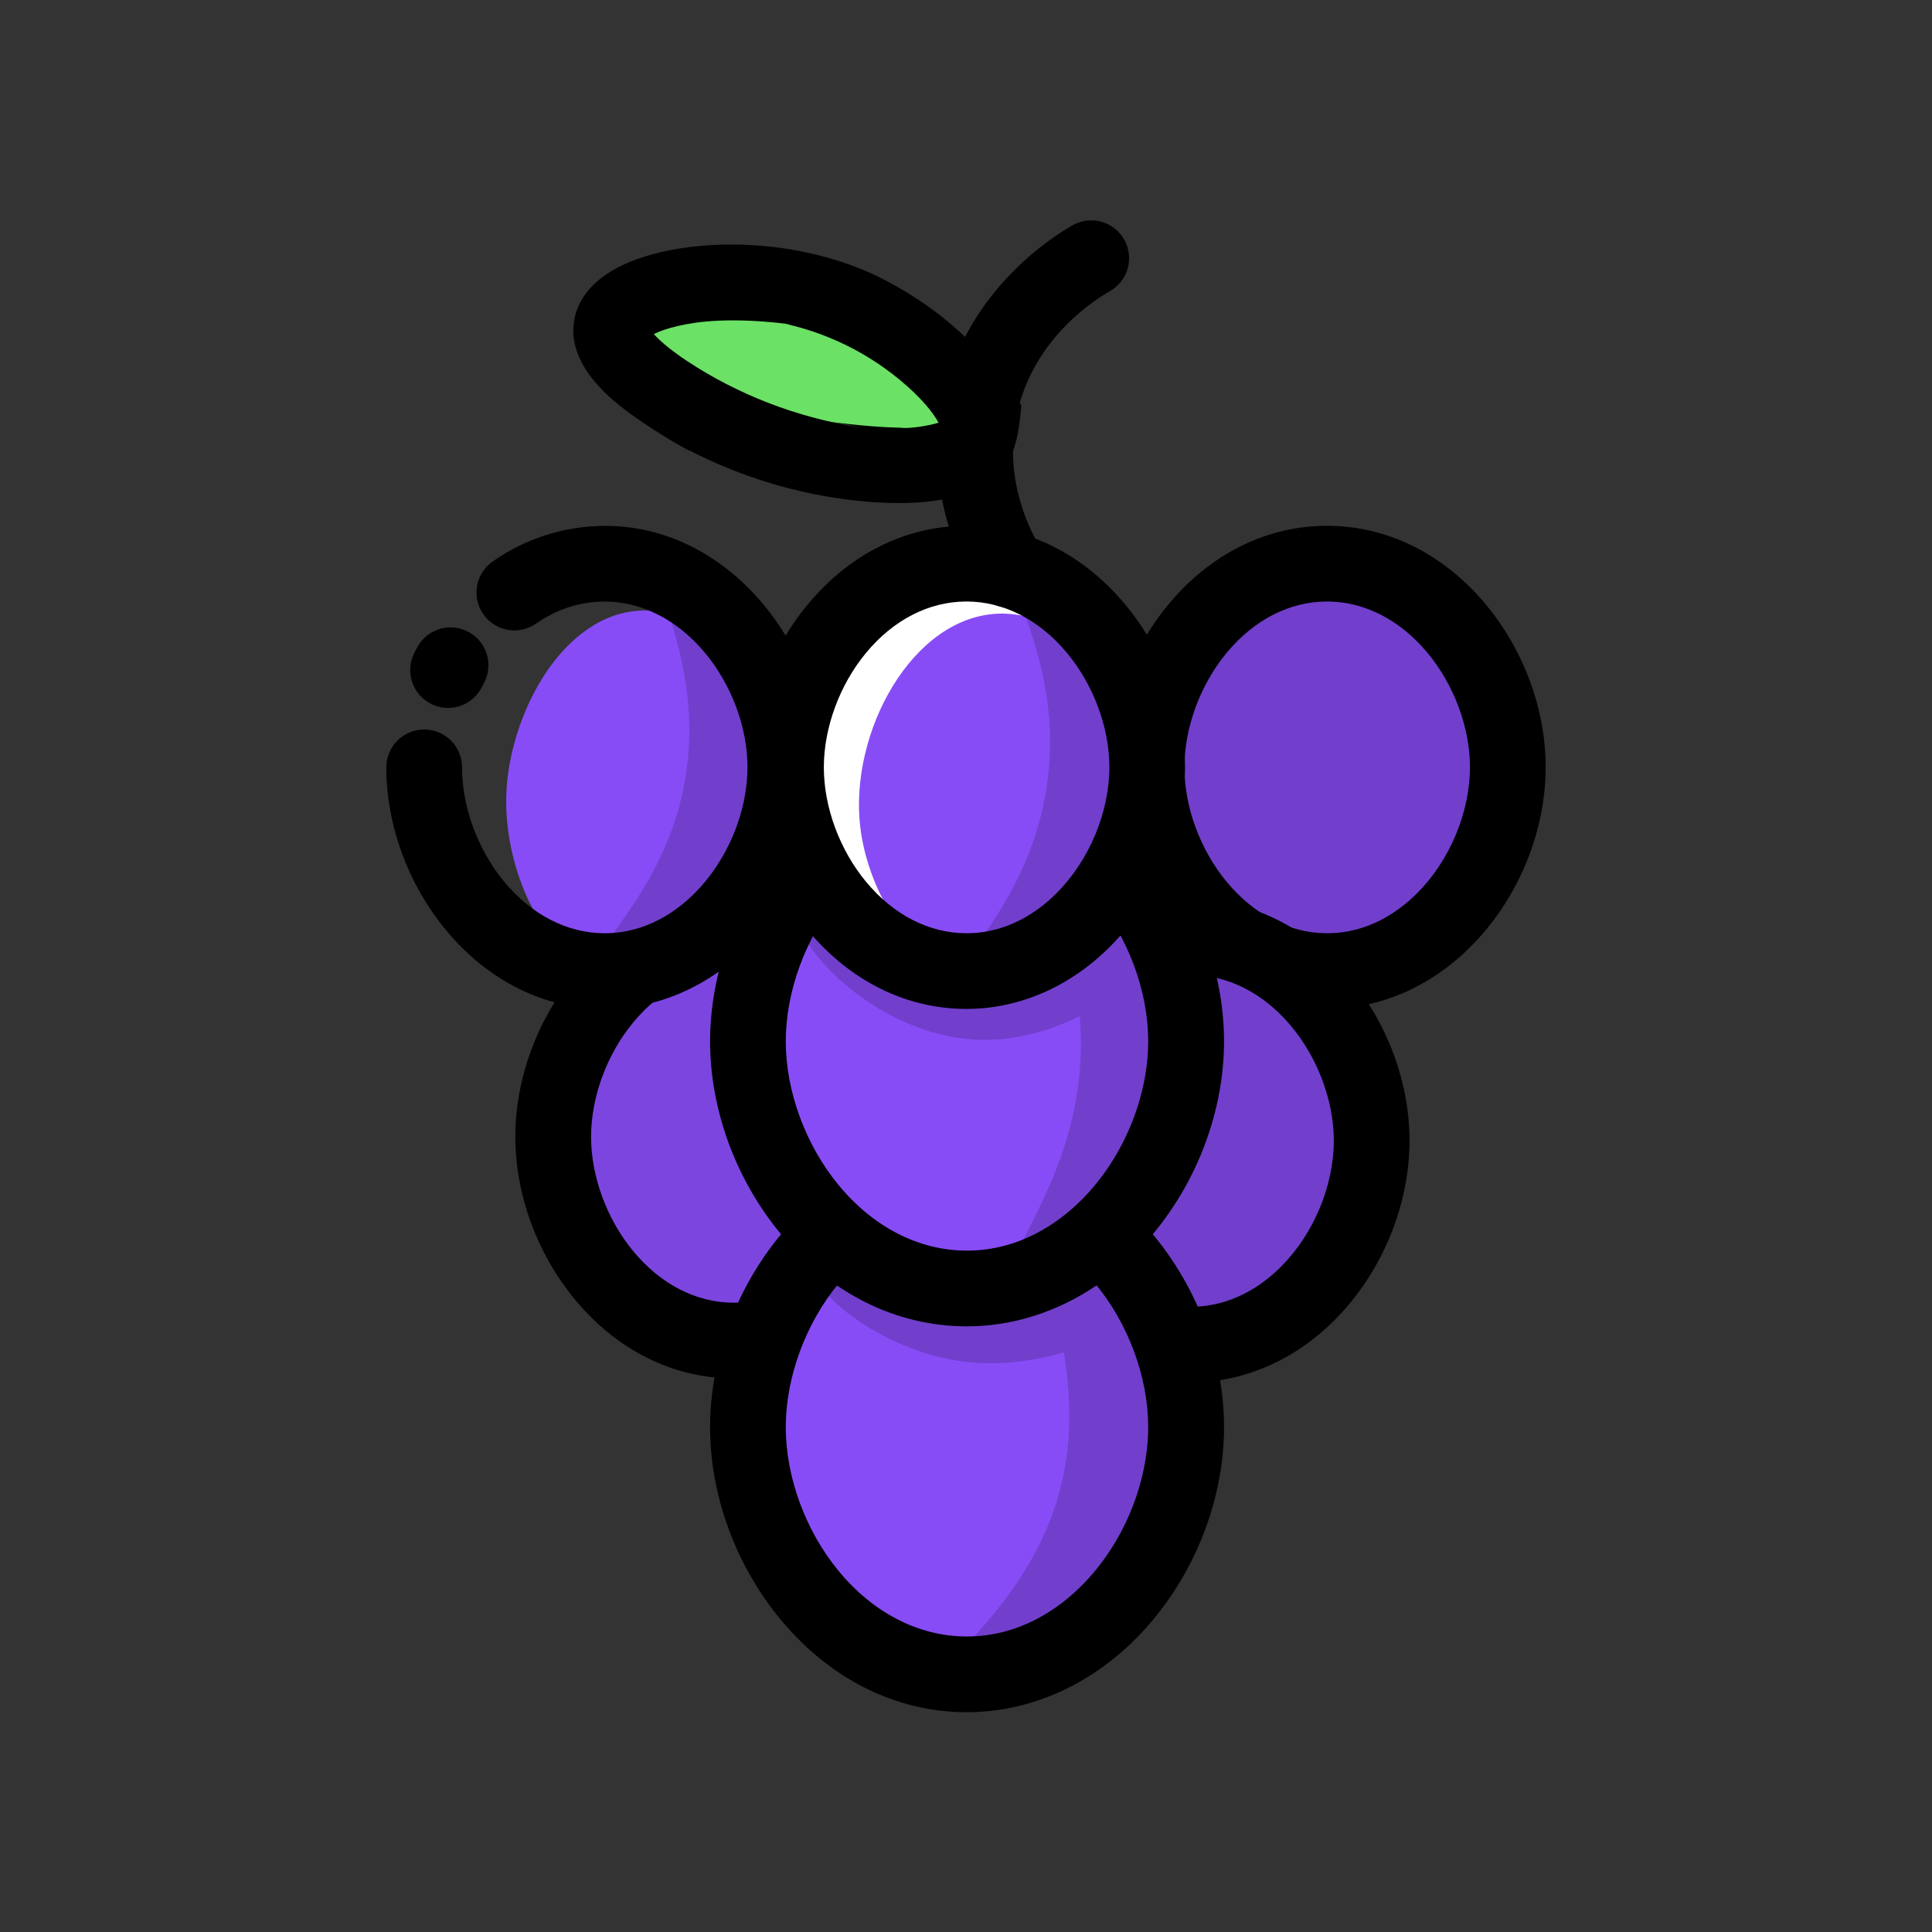 <?xml version="1.0" encoding="utf-8"?>

<svg viewBox="0 0 1024 1024" style="enable-background:new 0 0 1024 1024;" xml:space="preserve" id="grape"  version="1.1" xmlns="http://www.w3.org/2000/svg">

<rect x="0" y="0" width="1024" height="1024" fill="#333333" stroke="none"/>

<defs>
<style>
    #grape{
        transition: all 0.5s ease;
        transform: origin center;
    }

    #grape:hover {
        transform: scale(1.3);
    }
</style>
</defs>

<path d="M799.165 406.046c0.302 52.799-40.753 108.907-96.231 108.638-54.985-0.271-95.227-55.798-95.227-107.966 0-52.016 39.99-107.705 95.227-107.966s95.93 55.187 96.231 107.294z" fill="#713FCC" />
<path d="M703.327 534.753h-0.491c-31.705-0.161-61.385-14.996-83.581-41.786-20.061-24.243-31.605-55.678-31.605-86.26s11.475-61.947 31.494-86.169c22.177-26.841 51.907-41.706 83.703-41.856s61.746 14.464 84.194 41.125c20.282 24.071 32.017 55.497 32.197 86.079 0.202 34.905-14.644 70.723-39.719 95.818-21.284 21.335-48.326 33.050-76.191 33.050zM703.327 318.813h-0.291c-19.69 0.091-38.496 9.789-52.959 27.293-13.961 16.901-22.308 39.559-22.308 60.613s8.364 43.742 22.378 60.653c14.483 17.483 33.27 27.161 52.889 27.262 22.067 0.121 38.345-11.484 48.085-21.233 17.403-17.412 28.086-43.13 27.984-67.203-0.121-21.065-8.636-43.671-22.778-60.493-14.574-17.372-33.391-26.901-53.009-26.901z" fill="#000000" />
<path d="M727.007 604.023c0.331 52.799-40.793 108.908-96.231 108.638-54.985-0.271-95.227-55.798-95.227-107.966 0-52.016 39.99-107.705 95.227-107.966s95.929 55.187 96.231 107.294z" fill="#713FCC" />
<path d="M631.168 732.72h-0.491c-31.705-0.161-61.385-15.046-83.582-41.786-20.061-24.244-31.606-55.678-31.606-86.26s11.475-61.947 31.494-86.169c22.178-26.841 51.907-41.707 83.703-41.856s61.746 14.464 84.194 41.125c20.282 24.071 32.017 55.497 32.197 86.079 0.202 34.905-14.644 70.724-39.719 95.818-21.284 21.344-48.326 33.050-76.191 33.050zM631.168 516.779h-0.291c-19.689 0.091-38.496 9.789-52.959 27.292-13.961 16.901-22.308 39.559-22.308 60.613s8.365 43.742 22.378 60.653c14.483 17.483 33.27 27.161 52.889 27.262 22.067 0.13 38.345-11.484 48.085-21.233 17.403-17.412 28.086-43.131 27.984-67.203-0.121-21.063-8.636-43.671-22.778-60.492-14.575-17.362-33.391-26.891-53.009-26.891z" fill="#000000" />
<path d="M484.678 601.876c0.302 52.799-40.753 108.907-96.231 108.638-54.995-0.231-95.227-55.798-95.227-107.977 0-52.016 39.99-107.705 95.227-107.966s95.929 55.227 96.231 107.303z" fill="#7C45E0" />
<path d="M388.838 730.574h-0.521c-31.705-0.161-61.385-14.996-83.581-41.786-20.061-24.244-31.605-55.678-31.605-86.26s11.475-61.947 31.494-86.169c22.178-26.841 51.907-41.707 83.703-41.856h0.482c31.665 0 61.375 14.603 83.712 41.125 20.282 24.071 32.017 55.497 32.187 86.079 0.202 34.905-14.644 70.724-39.719 95.818-21.244 21.344-48.285 33.050-76.15 33.050zM388.838 514.633h-0.281c-19.69 0.091-38.496 9.789-52.959 27.292-13.982 16.901-22.317 39.569-22.317 60.613s8.364 43.742 22.378 60.653c14.483 17.483 33.27 27.161 52.889 27.262 22.067 0.13 38.345-11.484 48.085-21.233 17.403-17.412 28.086-43.131 27.984-67.203-0.121-21.063-8.636-43.671-22.778-60.492-14.575-17.362-33.391-26.891-53.009-26.891z" fill="#000000" />
<path d="M416.281 406.046c5.267 58.667-53.662 117.906-96.231 108.638-33.28-7.242-53.050-55.587-51.706-93.633 1.495-42.217 29.86-96.561 72.539-97.474 38.858-0.833 71.857 43.010 75.398 82.469z" fill="#884CF6" />
<path d="M416.281 406.046c-2.548 65.558-87.322 106.882-95.287 99.38-6.079-5.738 35.306-37.492 43.13-98.889 6.841-53.591-17.142-88.527-8.708-92.901 10.421-5.386 62.919 39.458 60.863 92.409z" fill="#713FCC" />
<path d="M320.442 534.753h-0.491c-31.705-0.161-61.385-14.996-83.582-41.786-20.080-24.253-31.605-55.689-31.605-86.26 0-0.002 0-0.003 0-0.005 0-11.079 8.981-20.061 20.060-20.061 11.079 0 20.061 8.981 20.061 20.061 0 0.002 0 0.004 0 0.005 0 21.063 8.364 43.741 22.378 60.652 14.483 17.483 33.27 27.162 52.85 27.273 22.067 0.121 38.345-11.484 48.085-21.233 17.403-17.412 28.086-43.131 27.984-67.203-0.119-21.065-8.636-43.673-22.778-60.492-14.644-17.412-33.561-26.941-53.29-26.862-12.788 0.060-24.946 4.013-36.108 11.735-3.184 2.219-7.131 3.547-11.389 3.547-11.079 0-20.061-8.981-20.061-20.061 0-6.821 3.405-12.847 8.606-16.471 16.609-11.753 37.183-18.79 59.394-18.874 31.274-0.117 61.164 14.467 83.612 41.127 20.282 24.071 32.017 55.497 32.187 86.079 0.202 34.905-14.644 70.723-39.719 95.818-21.284 21.294-48.325 33.009-76.191 33.009z" fill="#000000" />
<path d="M237.472 375.222c-11.070-0.011-20.041-8.989-20.041-20.061 0-3.293 0.794-6.399 2.198-9.141q0.699-1.381 1.492-2.896c3.451-6.355 10.074-10.597 17.689-10.597 11.079 0 20.061 8.981 20.061 20.061 0 3.466-0.878 6.726-2.425 9.569q-0.509 0.897-1.050 2.010c-3.373 6.608-10.13 11.054-17.924 11.054z" fill="#000000" />
<path d="M628.651 755.669c0.39 64.043-49.43 132.148-116.722 131.777-22.729-0.111-43.371-8.025-60.723-20.862-17.27-12.967-30.907-29.862-39.719-49.403q17.483 28.189 16.178 26.565c-14.913-18.608-25.404-41.385-29.521-66.309 1.845 13.837-1.697-3.474-1.726-21.609 0.004-62.417 48.509-129.97 115.511-130.291s116.361 66.942 116.722 130.132z" fill="#884CF6" />
<path d="M608.39 681.146c-1.746 24.353-53.532 45.929-97.143 40.602s-88.948-38.967-84.495-63.371c4.172-22.88 51.415-34.464 85.167-32.848 45.847 2.197 98.297 30.262 96.471 55.617z" fill="#713FCC" />
<path d="M622.512 786.834c-21.395 74.474-110.634 110.112-119.018 100.613-7.242-8.194 51.796-42.99 61.797-115.137 7.422-53.582-16.72-95.125-0.833-104.505 10.672-6.298 30.482 7.181 40.642 17.423 35.417 35.687 18.596 97.485 17.412 101.606z" fill="#713FCC" />
<path d="M512.4 907.508h-0.572c-37.172-0.18-72.017-17.633-98.117-49.148-23.741-28.646-37.353-65.789-37.353-101.888s13.571-73.171 37.222-101.797c26.078-31.565 60.974-49.047 98.297-49.228s72.438 17.051 98.839 48.406c23.972 28.507 37.835 65.568 38.045 101.687 0.242 41.213-17.303 83.522-46.932 113.171-25.045 25.045-56.772 38.797-89.43 38.797zM512.4 645.578h-0.371c-25.165 0.119-49.148 12.427-67.514 34.655-17.554 21.244-28.035 49.749-28.035 76.23s10.512 55.035 28.086 76.289c18.385 22.197 42.337 34.484 67.423 34.614h0.401c28.086 0 48.647-14.675 60.974-27.011 21.886-21.906 35.366-54.314 35.196-84.585-0.151-26.51-10.852-54.956-28.637-76.1-18.466-21.986-42.448-34.093-67.534-34.093z" fill="#000000" /><path d="M628.651 551.153c8.335 66.351-46.329 132.158-116.722 131.777-68.887-0.371-123.713-63.973-115.508-130.965 7.202-58.766 60.995-104.505 121.577-101.757 56.791 2.578 103.883 47.061 110.653 100.944z" fill="#884CF6" /><path d="M613.615 490.21c3.511 25.207-45.758 61.826-93.433 60.934-56.169-1.003-107.324-54.164-99.3-79.359 9.027-28.286 92.971-21.917 97.143-21.564 26.22 2.167 91.766 12.628 95.588 39.99z" fill="#713FCC" /><path d="M619.603 603.962c-20.561 49.399-71.063 80.554-81.246 72.579-10.762-8.386 33.963-51.164 34.515-121.727 0.592-74.695-48.827-121.938-37.462-130.914 9.629-7.602 52.7 20.313 75.478 60.965 3.551 6.369 32.929 60.924 8.717 119.099z" fill="#713FCC" /><path d="M512.4 702.99h-0.572c-37.172-0.18-72.017-17.633-98.117-49.148-23.741-28.646-37.353-65.789-37.353-101.888s13.571-73.171 37.222-101.798c26.078-31.565 60.974-49.049 98.297-49.228s72.438 17.051 98.839 48.406c23.972 28.507 37.835 65.568 38.045 101.687 0.242 41.213-17.303 83.522-46.932 113.171-25.045 25.025-56.772 38.797-89.43 38.797zM512.4 441.061h-0.371c-25.165 0.119-49.148 12.427-67.514 34.655-17.554 21.244-28.035 49.749-28.035 76.23s10.512 55.035 28.086 76.289c18.385 22.197 42.337 34.484 67.423 34.614h0.401c28.086 0 48.647-14.675 60.974-27.011 21.886-21.906 35.366-54.314 35.196-84.585-0.151-26.51-10.852-54.956-28.637-76.1-18.466-21.986-42.448-34.093-67.534-34.093z" fill="#000000" /><path d="M608.049 406.046c0.302 52.799-40.753 108.907-96.231 108.638-54.985-0.271-95.227-55.798-95.227-107.966 0-52.016 39.99-107.705 95.227-107.966s95.929 55.187 96.231 107.294z" fill="#FFFFFF" /><path d="M608.049 406.046c6.32 58.085-51.225 117.253-96.231 108.649-31.977-6.119-52.158-45.407-55.849-76.23-6.019-50 27.443-111.918 73.643-113.222 38.527-1.073 74.044 40.352 78.436 80.803z" fill="#884CF6" /><path d="M608.049 406.046c-1.163 69.76-88.165 115.82-96.231 108.638-6.238-5.546 37.362-40.522 43.922-105.237 5.939-58.587-23.001-96.842-14.514-101.606 10.201-5.738 67.755 40.813 66.821 98.206z" fill="#713FCC" /><path d="M512.209 534.753h-0.521c-31.705-0.161-61.385-14.996-83.582-41.786-20.060-24.243-31.606-55.678-31.606-86.26s11.475-61.947 31.494-86.169c22.178-26.841 51.907-41.706 83.703-41.856s61.746 14.464 84.194 41.125c20.282 24.071 32.017 55.497 32.187 86.079 0.202 34.905-14.644 70.723-39.719 95.818-21.244 21.335-48.285 33.050-76.15 33.050zM512.209 318.813h-0.291c-19.689 0.091-38.497 9.789-52.959 27.293-13.961 16.901-22.308 39.559-22.308 60.613s8.364 43.742 22.378 60.653c14.483 17.483 33.27 27.161 52.889 27.262 22.067 0.121 38.346-11.484 48.086-21.233 17.403-17.412 28.086-43.13 27.984-67.203-0.119-21.065-8.636-43.671-22.778-60.493-14.575-17.372-33.391-26.901-53.009-26.901z" fill="#000000" /><path d="M324.252 172.361c5.125-21.696 76.642-33.761 131.337-8.225 34.353 16.049 69.601 50.433 62.418 68.206-8.455 20.933-75.227 17.693-124.686-2.899-27.363-11.374-73.553-38.105-69.068-57.082z" fill="#6BE166" /><path d="M476.311 266.625c-7.956-0.027-15.77-0.501-23.453-1.396-30.985-3.463-60.683-12.691-87.596-26.567 2.683 1.954-16.223-8.518-30.215-18.688-9.027-6.549-36.4-26.469-30.311-52.227 1.825-7.733 7.583-18.676 24.634-26.931 29.439-14.294 86.65-17.303 134.706 5.146 32.416 15.664 58.793 39.439 77.168 68.745 0.246-5.111-0.055 13.825-4.639 25.17-2.517 6.238-8.355 14.865-21.805 20.492-11.374 4.754-25.327 6.259-38.486 6.259zM346.53 177.045c2.688 3.009 7.834 7.804 17.493 14.213 26.617 17.628 58.173 30.132 92.14 35.313-32.545-6.177-6.327-0.441 21.162 0.123 4.624 0.665 15.066-1.061 20.131-2.656-1.897-3.541-5.948-9.328-13.772-16.73-18.477-17.341-41.622-29.919-67.348-35.652 11.481 1.628-12.944-2.825-36.254-1.661-16.65 0.833-27.875 4.282-33.55 7.052zM324.252 172.361z" fill="#000000" /><path d="M535.089 322.112c-0.009 0-0.022 0-0.034 0-7.143 0-13.415-3.734-16.969-9.356-8.393-13.442-26.999-49.433-19.609-94.918 10.201-62.519 60.754-93.321 70.793-98.848 2.65-1.378 5.786-2.188 9.111-2.188 11.079 0 20.060 8.981 20.060 20.060 0 7.289-3.888 13.671-9.702 17.183-7.271 4.062-43.471 26.018-50.652 70.182-5.206 32.037 8.025 57.634 13.993 67.143 1.933 3.029 3.081 6.721 3.081 10.683 0 11.079-8.981 20.061-20.061 20.061-0.005 0-0.007 0-0.012 0z" fill="#000000" /></svg>